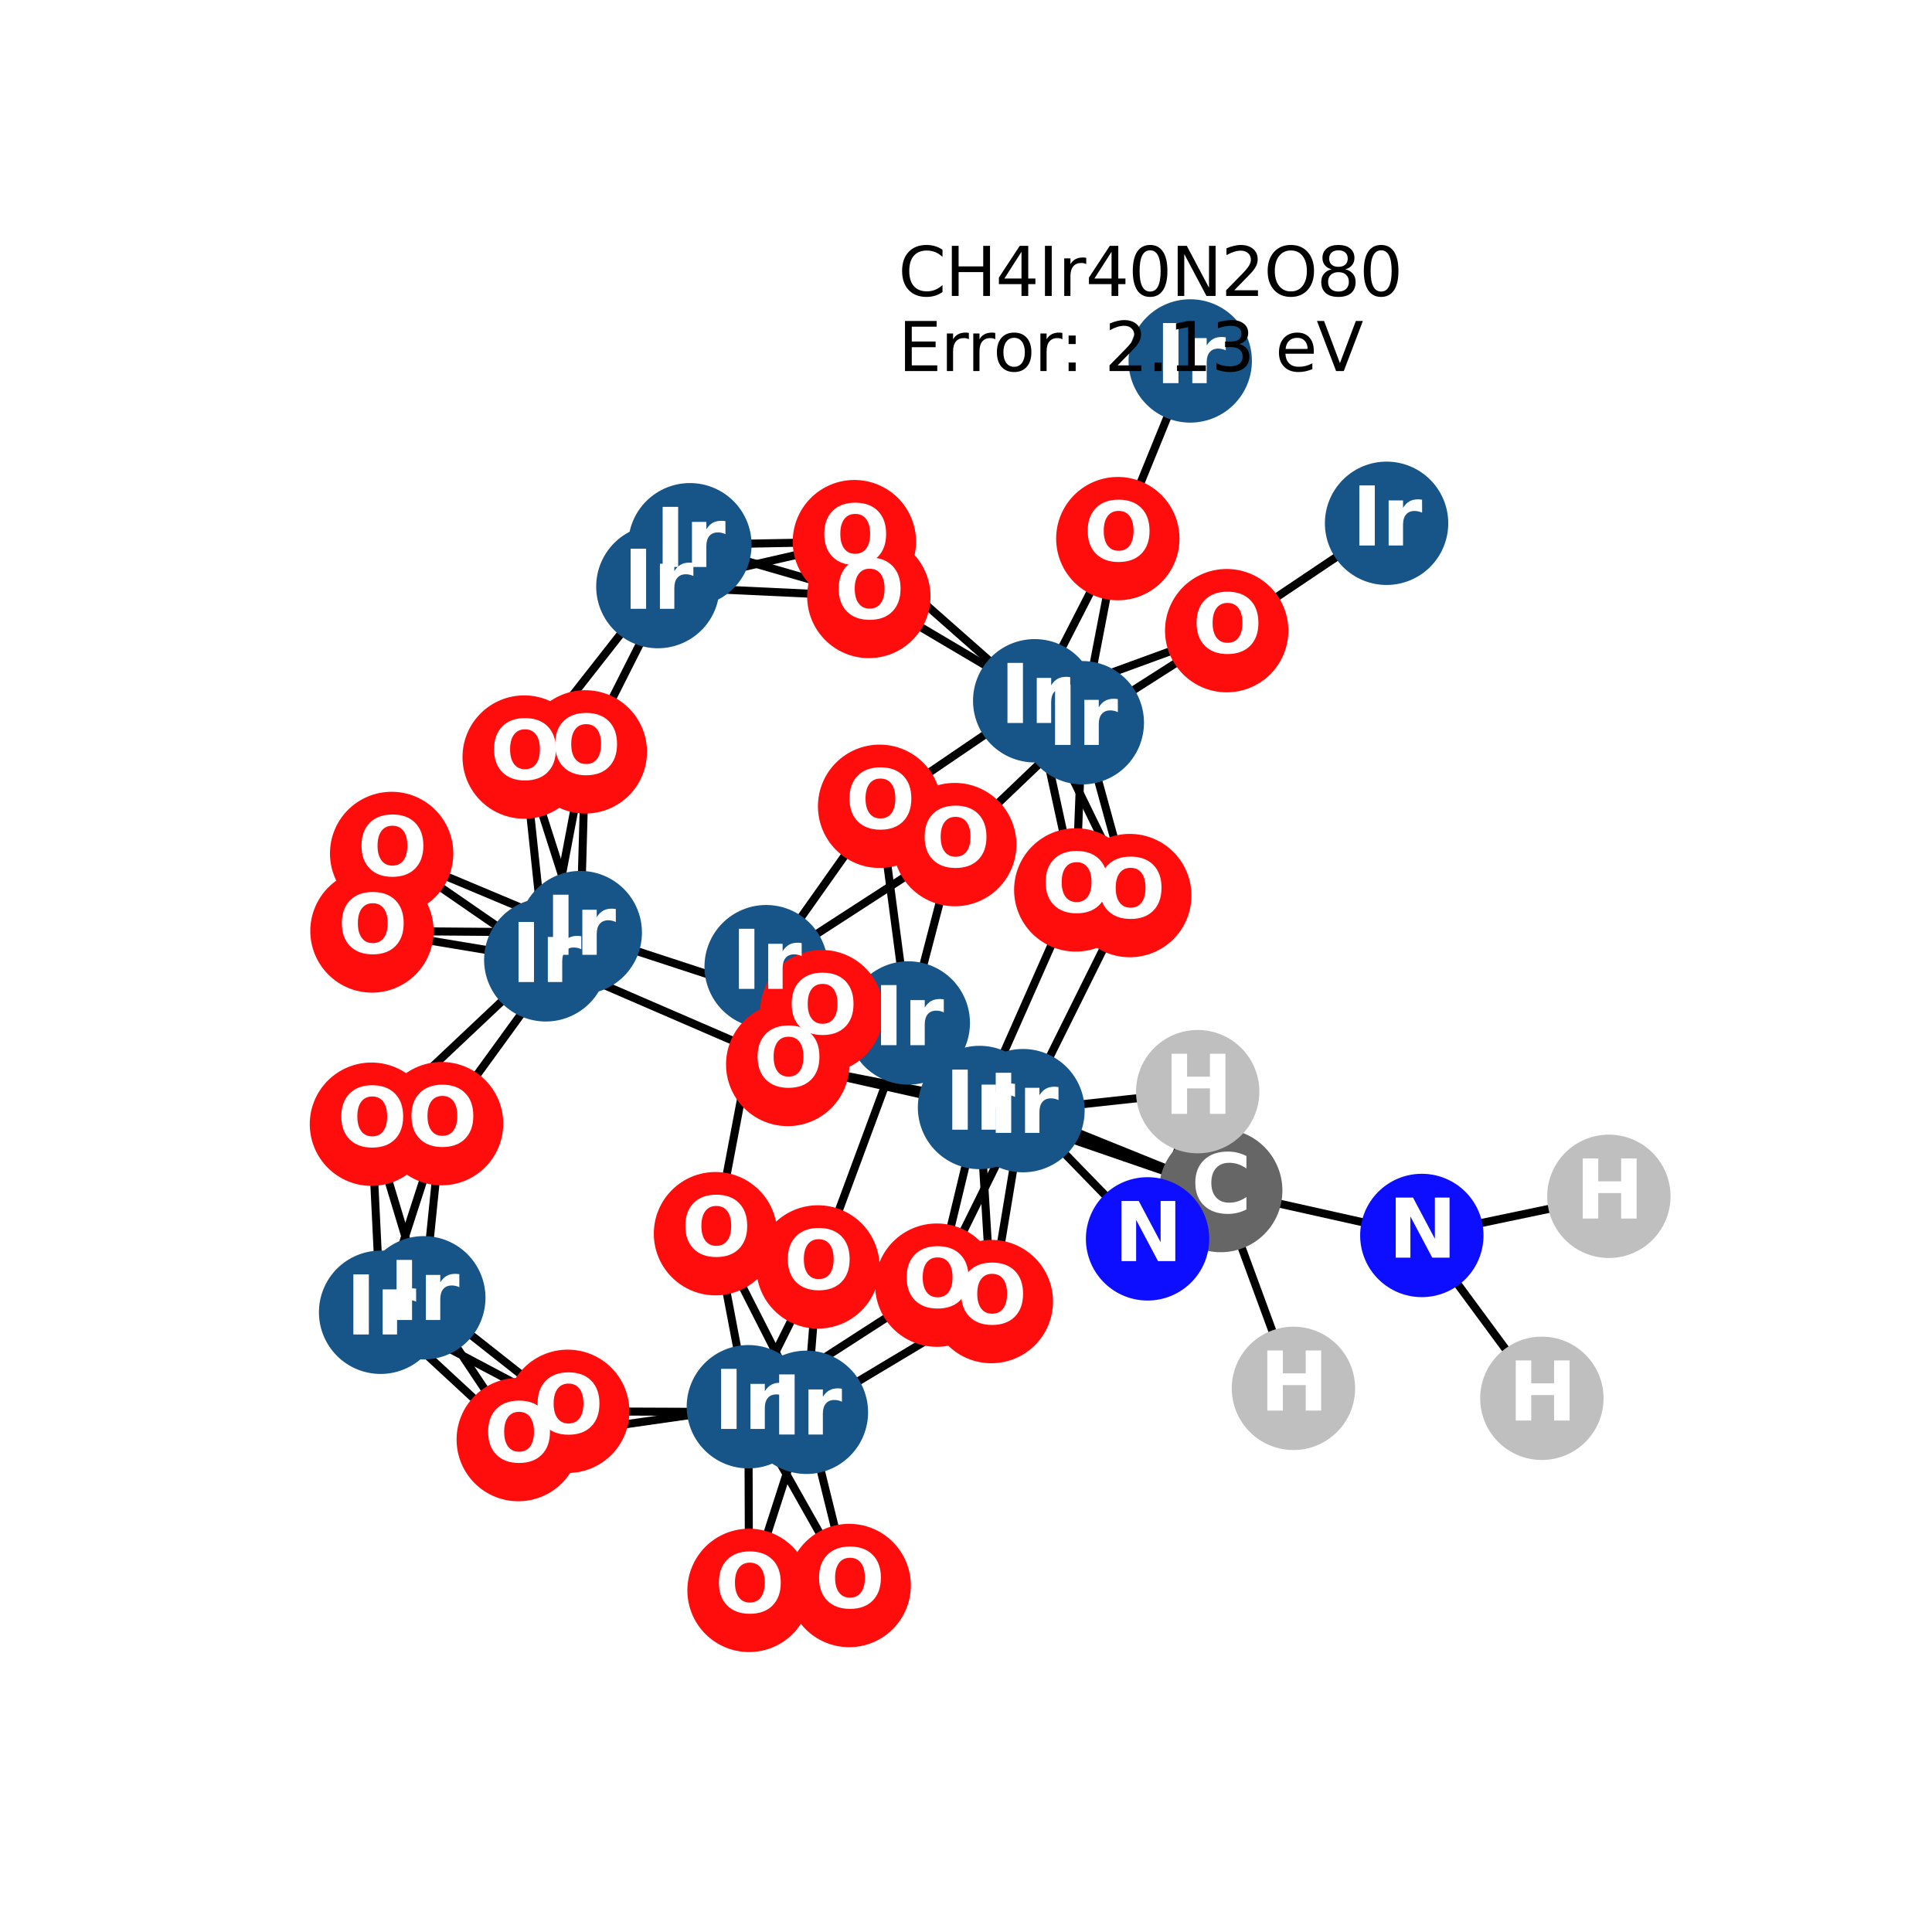 <?xml version="1.0" encoding="utf-8" standalone="no"?>
<!DOCTYPE svg PUBLIC "-//W3C//DTD SVG 1.1//EN"
  "http://www.w3.org/Graphics/SVG/1.1/DTD/svg11.dtd">
<svg xmlns:xlink="http://www.w3.org/1999/xlink" width="288pt" height="288pt" viewBox="0 0 288 288" xmlns="http://www.w3.org/2000/svg" version="1.1">
 <defs>
  <style type="text/css">*{stroke-linejoin: round; stroke-linecap: butt}</style>
 </defs>
 <g id="figure_1">
  <g id="patch_1">
   <path d="M 0 288 
L 288 288 
L 288 0 
L 0 0 
z
" style="fill: #ffffff"/>
  </g>
  <g id="axes_1">
   <g id="LineCollection_1">
    <path d="M 206.694 78.007 
L 182.861 94.01 
" clip-path="url(#p146ccaefbc)" style="fill: none; stroke: #000000; stroke-width: 1.2"/>
    <path d="M 102.843 81.203 
L 87.253 112.081 
" clip-path="url(#p146ccaefbc)" style="fill: none; stroke: #000000; stroke-width: 1.2"/>
    <path d="M 102.843 81.203 
L 127.363 80.742 
" clip-path="url(#p146ccaefbc)" style="fill: none; stroke: #000000; stroke-width: 1.2"/>
    <path d="M 102.843 81.203 
L 129.515 88.914 
" clip-path="url(#p146ccaefbc)" style="fill: none; stroke: #000000; stroke-width: 1.2"/>
    <path d="M 146.016 165.091 
L 160.363 132.66 
" clip-path="url(#p146ccaefbc)" style="fill: none; stroke: #000000; stroke-width: 1.2"/>
    <path d="M 146.016 165.091 
L 139.647 191.575 
" clip-path="url(#p146ccaefbc)" style="fill: none; stroke: #000000; stroke-width: 1.2"/>
    <path d="M 146.016 165.091 
L 117.423 158.677 
" clip-path="url(#p146ccaefbc)" style="fill: none; stroke: #000000; stroke-width: 1.2"/>
    <path d="M 146.016 165.091 
L 147.778 194.022 
" clip-path="url(#p146ccaefbc)" style="fill: none; stroke: #000000; stroke-width: 1.2"/>
    <path d="M 146.016 165.091 
L 122.504 150.803 
" clip-path="url(#p146ccaefbc)" style="fill: none; stroke: #000000; stroke-width: 1.2"/>
    <path d="M 146.016 165.091 
L 181.972 177.471 
" clip-path="url(#p146ccaefbc)" style="fill: none; stroke: #000000; stroke-width: 1.2"/>
    <path d="M 154.242 104.463 
L 182.861 94.01 
" clip-path="url(#p146ccaefbc)" style="fill: none; stroke: #000000; stroke-width: 1.2"/>
    <path d="M 154.242 104.463 
L 160.363 132.66 
" clip-path="url(#p146ccaefbc)" style="fill: none; stroke: #000000; stroke-width: 1.2"/>
    <path d="M 154.242 104.463 
L 127.363 80.742 
" clip-path="url(#p146ccaefbc)" style="fill: none; stroke: #000000; stroke-width: 1.2"/>
    <path d="M 154.242 104.463 
L 131.123 120.194 
" clip-path="url(#p146ccaefbc)" style="fill: none; stroke: #000000; stroke-width: 1.2"/>
    <path d="M 154.242 104.463 
L 166.632 80.292 
" clip-path="url(#p146ccaefbc)" style="fill: none; stroke: #000000; stroke-width: 1.2"/>
    <path d="M 154.242 104.463 
L 168.416 133.501 
" clip-path="url(#p146ccaefbc)" style="fill: none; stroke: #000000; stroke-width: 1.2"/>
    <path d="M 81.357 143.081 
L 87.253 112.081 
" clip-path="url(#p146ccaefbc)" style="fill: none; stroke: #000000; stroke-width: 1.2"/>
    <path d="M 81.357 143.081 
L 58.381 127.224 
" clip-path="url(#p146ccaefbc)" style="fill: none; stroke: #000000; stroke-width: 1.2"/>
    <path d="M 81.357 143.081 
L 117.423 158.677 
" clip-path="url(#p146ccaefbc)" style="fill: none; stroke: #000000; stroke-width: 1.2"/>
    <path d="M 81.357 143.081 
L 55.369 167.584 
" clip-path="url(#p146ccaefbc)" style="fill: none; stroke: #000000; stroke-width: 1.2"/>
    <path d="M 81.357 143.081 
L 78.139 112.854 
" clip-path="url(#p146ccaefbc)" style="fill: none; stroke: #000000; stroke-width: 1.2"/>
    <path d="M 81.357 143.081 
L 55.448 138.778 
" clip-path="url(#p146ccaefbc)" style="fill: none; stroke: #000000; stroke-width: 1.2"/>
    <path d="M 114.21 144.1 
L 131.123 120.194 
" clip-path="url(#p146ccaefbc)" style="fill: none; stroke: #000000; stroke-width: 1.2"/>
    <path d="M 114.21 144.1 
L 106.656 183.902 
" clip-path="url(#p146ccaefbc)" style="fill: none; stroke: #000000; stroke-width: 1.2"/>
    <path d="M 114.21 144.1 
L 142.323 125.902 
" clip-path="url(#p146ccaefbc)" style="fill: none; stroke: #000000; stroke-width: 1.2"/>
    <path d="M 63.176 193.459 
L 55.369 167.584 
" clip-path="url(#p146ccaefbc)" style="fill: none; stroke: #000000; stroke-width: 1.2"/>
    <path d="M 63.176 193.459 
L 77.256 214.596 
" clip-path="url(#p146ccaefbc)" style="fill: none; stroke: #000000; stroke-width: 1.2"/>
    <path d="M 63.176 193.459 
L 65.826 167.501 
" clip-path="url(#p146ccaefbc)" style="fill: none; stroke: #000000; stroke-width: 1.2"/>
    <path d="M 63.176 193.459 
L 84.63 210.383 
" clip-path="url(#p146ccaefbc)" style="fill: none; stroke: #000000; stroke-width: 1.2"/>
    <path d="M 111.557 209.698 
L 139.647 191.575 
" clip-path="url(#p146ccaefbc)" style="fill: none; stroke: #000000; stroke-width: 1.2"/>
    <path d="M 111.557 209.698 
L 106.656 183.902 
" clip-path="url(#p146ccaefbc)" style="fill: none; stroke: #000000; stroke-width: 1.2"/>
    <path d="M 111.557 209.698 
L 111.658 237.076 
" clip-path="url(#p146ccaefbc)" style="fill: none; stroke: #000000; stroke-width: 1.2"/>
    <path d="M 111.557 209.698 
L 77.256 214.596 
" clip-path="url(#p146ccaefbc)" style="fill: none; stroke: #000000; stroke-width: 1.2"/>
    <path d="M 111.557 209.698 
L 121.927 188.861 
" clip-path="url(#p146ccaefbc)" style="fill: none; stroke: #000000; stroke-width: 1.2"/>
    <path d="M 111.557 209.698 
L 126.585 236.349 
" clip-path="url(#p146ccaefbc)" style="fill: none; stroke: #000000; stroke-width: 1.2"/>
    <path d="M 177.425 53.804 
L 166.632 80.292 
" clip-path="url(#p146ccaefbc)" style="fill: none; stroke: #000000; stroke-width: 1.2"/>
    <path d="M 98.067 87.442 
L 127.363 80.742 
" clip-path="url(#p146ccaefbc)" style="fill: none; stroke: #000000; stroke-width: 1.2"/>
    <path d="M 98.067 87.442 
L 78.139 112.854 
" clip-path="url(#p146ccaefbc)" style="fill: none; stroke: #000000; stroke-width: 1.2"/>
    <path d="M 98.067 87.442 
L 129.515 88.914 
" clip-path="url(#p146ccaefbc)" style="fill: none; stroke: #000000; stroke-width: 1.2"/>
    <path d="M 152.493 165.563 
L 139.647 191.575 
" clip-path="url(#p146ccaefbc)" style="fill: none; stroke: #000000; stroke-width: 1.2"/>
    <path d="M 152.493 165.563 
L 117.423 158.677 
" clip-path="url(#p146ccaefbc)" style="fill: none; stroke: #000000; stroke-width: 1.2"/>
    <path d="M 152.493 165.563 
L 168.416 133.501 
" clip-path="url(#p146ccaefbc)" style="fill: none; stroke: #000000; stroke-width: 1.2"/>
    <path d="M 152.493 165.563 
L 147.778 194.022 
" clip-path="url(#p146ccaefbc)" style="fill: none; stroke: #000000; stroke-width: 1.2"/>
    <path d="M 152.493 165.563 
L 122.504 150.803 
" clip-path="url(#p146ccaefbc)" style="fill: none; stroke: #000000; stroke-width: 1.2"/>
    <path d="M 152.493 165.563 
L 181.972 177.471 
" clip-path="url(#p146ccaefbc)" style="fill: none; stroke: #000000; stroke-width: 1.2"/>
    <path d="M 152.493 165.563 
L 171.065 184.676 
" clip-path="url(#p146ccaefbc)" style="fill: none; stroke: #000000; stroke-width: 1.2"/>
    <path d="M 152.493 165.563 
L 178.538 162.73 
" clip-path="url(#p146ccaefbc)" style="fill: none; stroke: #000000; stroke-width: 1.2"/>
    <path d="M 161.338 107.733 
L 182.861 94.01 
" clip-path="url(#p146ccaefbc)" style="fill: none; stroke: #000000; stroke-width: 1.2"/>
    <path d="M 161.338 107.733 
L 160.363 132.66 
" clip-path="url(#p146ccaefbc)" style="fill: none; stroke: #000000; stroke-width: 1.2"/>
    <path d="M 161.338 107.733 
L 166.632 80.292 
" clip-path="url(#p146ccaefbc)" style="fill: none; stroke: #000000; stroke-width: 1.2"/>
    <path d="M 161.338 107.733 
L 168.416 133.501 
" clip-path="url(#p146ccaefbc)" style="fill: none; stroke: #000000; stroke-width: 1.2"/>
    <path d="M 161.338 107.733 
L 129.515 88.914 
" clip-path="url(#p146ccaefbc)" style="fill: none; stroke: #000000; stroke-width: 1.2"/>
    <path d="M 161.338 107.733 
L 142.323 125.902 
" clip-path="url(#p146ccaefbc)" style="fill: none; stroke: #000000; stroke-width: 1.2"/>
    <path d="M 86.501 139.021 
L 87.253 112.081 
" clip-path="url(#p146ccaefbc)" style="fill: none; stroke: #000000; stroke-width: 1.2"/>
    <path d="M 86.501 139.021 
L 58.381 127.224 
" clip-path="url(#p146ccaefbc)" style="fill: none; stroke: #000000; stroke-width: 1.2"/>
    <path d="M 86.501 139.021 
L 78.139 112.854 
" clip-path="url(#p146ccaefbc)" style="fill: none; stroke: #000000; stroke-width: 1.2"/>
    <path d="M 86.501 139.021 
L 55.448 138.778 
" clip-path="url(#p146ccaefbc)" style="fill: none; stroke: #000000; stroke-width: 1.2"/>
    <path d="M 86.501 139.021 
L 122.504 150.803 
" clip-path="url(#p146ccaefbc)" style="fill: none; stroke: #000000; stroke-width: 1.2"/>
    <path d="M 86.501 139.021 
L 65.826 167.501 
" clip-path="url(#p146ccaefbc)" style="fill: none; stroke: #000000; stroke-width: 1.2"/>
    <path d="M 135.397 152.491 
L 131.123 120.194 
" clip-path="url(#p146ccaefbc)" style="fill: none; stroke: #000000; stroke-width: 1.2"/>
    <path d="M 135.397 152.491 
L 142.323 125.902 
" clip-path="url(#p146ccaefbc)" style="fill: none; stroke: #000000; stroke-width: 1.2"/>
    <path d="M 135.397 152.491 
L 121.927 188.861 
" clip-path="url(#p146ccaefbc)" style="fill: none; stroke: #000000; stroke-width: 1.2"/>
    <path d="M 56.737 195.618 
L 55.369 167.584 
" clip-path="url(#p146ccaefbc)" style="fill: none; stroke: #000000; stroke-width: 1.2"/>
    <path d="M 56.737 195.618 
L 77.256 214.596 
" clip-path="url(#p146ccaefbc)" style="fill: none; stroke: #000000; stroke-width: 1.2"/>
    <path d="M 56.737 195.618 
L 65.826 167.501 
" clip-path="url(#p146ccaefbc)" style="fill: none; stroke: #000000; stroke-width: 1.2"/>
    <path d="M 56.737 195.618 
L 84.63 210.383 
" clip-path="url(#p146ccaefbc)" style="fill: none; stroke: #000000; stroke-width: 1.2"/>
    <path d="M 120.209 210.529 
L 106.656 183.902 
" clip-path="url(#p146ccaefbc)" style="fill: none; stroke: #000000; stroke-width: 1.2"/>
    <path d="M 120.209 210.529 
L 111.658 237.076 
" clip-path="url(#p146ccaefbc)" style="fill: none; stroke: #000000; stroke-width: 1.2"/>
    <path d="M 120.209 210.529 
L 147.778 194.022 
" clip-path="url(#p146ccaefbc)" style="fill: none; stroke: #000000; stroke-width: 1.2"/>
    <path d="M 120.209 210.529 
L 121.927 188.861 
" clip-path="url(#p146ccaefbc)" style="fill: none; stroke: #000000; stroke-width: 1.2"/>
    <path d="M 120.209 210.529 
L 126.585 236.349 
" clip-path="url(#p146ccaefbc)" style="fill: none; stroke: #000000; stroke-width: 1.2"/>
    <path d="M 120.209 210.529 
L 84.63 210.383 
" clip-path="url(#p146ccaefbc)" style="fill: none; stroke: #000000; stroke-width: 1.2"/>
    <path d="M 181.972 177.471 
L 192.811 206.96 
" clip-path="url(#p146ccaefbc)" style="fill: none; stroke: #000000; stroke-width: 1.2"/>
    <path d="M 181.972 177.471 
L 171.065 184.676 
" clip-path="url(#p146ccaefbc)" style="fill: none; stroke: #000000; stroke-width: 1.2"/>
    <path d="M 181.972 177.471 
L 211.95 184.168 
" clip-path="url(#p146ccaefbc)" style="fill: none; stroke: #000000; stroke-width: 1.2"/>
    <path d="M 171.065 184.676 
L 178.538 162.73 
" clip-path="url(#p146ccaefbc)" style="fill: none; stroke: #000000; stroke-width: 1.2"/>
    <path d="M 211.95 184.168 
L 229.842 208.445 
" clip-path="url(#p146ccaefbc)" style="fill: none; stroke: #000000; stroke-width: 1.2"/>
    <path d="M 211.95 184.168 
L 239.831 178.334 
" clip-path="url(#p146ccaefbc)" style="fill: none; stroke: #000000; stroke-width: 1.2"/>
   </g>
   <g id="PathCollection_1">
    <defs>
     <path id="C0_0_5061823e5f" d="M 0 8.944 
C 2.372 8.944 4.647 8.002 6.325 6.325 
C 8.002 4.647 8.944 2.372 8.944 -0 
C 8.944 -2.372 8.002 -4.647 6.325 -6.325 
C 4.647 -8.002 2.372 -8.944 0 -8.944 
C -2.372 -8.944 -4.647 -8.002 -6.325 -6.325 
C -8.002 -4.647 -8.944 -2.372 -8.944 0 
C -8.944 2.372 -8.002 4.647 -6.325 6.325 
C -4.647 8.002 -2.372 8.944 0 8.944 
z
"/>
    </defs>
    <g clip-path="url(#p146ccaefbc)">
     <use xlink:href="#C0_0_5061823e5f" x="206.694" y="78.007" style="fill: #175487; stroke: #175487; stroke-width: 0.5"/>
    </g>
    <g clip-path="url(#p146ccaefbc)">
     <use xlink:href="#C0_0_5061823e5f" x="102.843" y="81.203" style="fill: #175487; stroke: #175487; stroke-width: 0.5"/>
    </g>
    <g clip-path="url(#p146ccaefbc)">
     <use xlink:href="#C0_0_5061823e5f" x="146.016" y="165.091" style="fill: #175487; stroke: #175487; stroke-width: 0.5"/>
    </g>
    <g clip-path="url(#p146ccaefbc)">
     <use xlink:href="#C0_0_5061823e5f" x="154.242" y="104.463" style="fill: #175487; stroke: #175487; stroke-width: 0.5"/>
    </g>
    <g clip-path="url(#p146ccaefbc)">
     <use xlink:href="#C0_0_5061823e5f" x="81.357" y="143.081" style="fill: #175487; stroke: #175487; stroke-width: 0.5"/>
    </g>
    <g clip-path="url(#p146ccaefbc)">
     <use xlink:href="#C0_0_5061823e5f" x="114.21" y="144.1" style="fill: #175487; stroke: #175487; stroke-width: 0.5"/>
    </g>
    <g clip-path="url(#p146ccaefbc)">
     <use xlink:href="#C0_0_5061823e5f" x="63.176" y="193.459" style="fill: #175487; stroke: #175487; stroke-width: 0.5"/>
    </g>
    <g clip-path="url(#p146ccaefbc)">
     <use xlink:href="#C0_0_5061823e5f" x="111.557" y="209.698" style="fill: #175487; stroke: #175487; stroke-width: 0.5"/>
    </g>
    <g clip-path="url(#p146ccaefbc)">
     <use xlink:href="#C0_0_5061823e5f" x="177.425" y="53.804" style="fill: #175487; stroke: #175487; stroke-width: 0.5"/>
    </g>
    <g clip-path="url(#p146ccaefbc)">
     <use xlink:href="#C0_0_5061823e5f" x="98.067" y="87.442" style="fill: #175487; stroke: #175487; stroke-width: 0.5"/>
    </g>
    <g clip-path="url(#p146ccaefbc)">
     <use xlink:href="#C0_0_5061823e5f" x="152.493" y="165.563" style="fill: #175487; stroke: #175487; stroke-width: 0.5"/>
    </g>
    <g clip-path="url(#p146ccaefbc)">
     <use xlink:href="#C0_0_5061823e5f" x="161.338" y="107.733" style="fill: #175487; stroke: #175487; stroke-width: 0.5"/>
    </g>
    <g clip-path="url(#p146ccaefbc)">
     <use xlink:href="#C0_0_5061823e5f" x="86.501" y="139.021" style="fill: #175487; stroke: #175487; stroke-width: 0.5"/>
    </g>
    <g clip-path="url(#p146ccaefbc)">
     <use xlink:href="#C0_0_5061823e5f" x="135.397" y="152.491" style="fill: #175487; stroke: #175487; stroke-width: 0.5"/>
    </g>
    <g clip-path="url(#p146ccaefbc)">
     <use xlink:href="#C0_0_5061823e5f" x="56.737" y="195.618" style="fill: #175487; stroke: #175487; stroke-width: 0.5"/>
    </g>
    <g clip-path="url(#p146ccaefbc)">
     <use xlink:href="#C0_0_5061823e5f" x="120.209" y="210.529" style="fill: #175487; stroke: #175487; stroke-width: 0.5"/>
    </g>
    <g clip-path="url(#p146ccaefbc)">
     <use xlink:href="#C0_0_5061823e5f" x="182.861" y="94.01" style="fill: #ff0d0d; stroke: #ff0d0d; stroke-width: 0.5"/>
    </g>
    <g clip-path="url(#p146ccaefbc)">
     <use xlink:href="#C0_0_5061823e5f" x="87.253" y="112.081" style="fill: #ff0d0d; stroke: #ff0d0d; stroke-width: 0.5"/>
    </g>
    <g clip-path="url(#p146ccaefbc)">
     <use xlink:href="#C0_0_5061823e5f" x="160.363" y="132.66" style="fill: #ff0d0d; stroke: #ff0d0d; stroke-width: 0.5"/>
    </g>
    <g clip-path="url(#p146ccaefbc)">
     <use xlink:href="#C0_0_5061823e5f" x="58.381" y="127.224" style="fill: #ff0d0d; stroke: #ff0d0d; stroke-width: 0.5"/>
    </g>
    <g clip-path="url(#p146ccaefbc)">
     <use xlink:href="#C0_0_5061823e5f" x="127.363" y="80.742" style="fill: #ff0d0d; stroke: #ff0d0d; stroke-width: 0.5"/>
    </g>
    <g clip-path="url(#p146ccaefbc)">
     <use xlink:href="#C0_0_5061823e5f" x="139.647" y="191.575" style="fill: #ff0d0d; stroke: #ff0d0d; stroke-width: 0.5"/>
    </g>
    <g clip-path="url(#p146ccaefbc)">
     <use xlink:href="#C0_0_5061823e5f" x="131.123" y="120.194" style="fill: #ff0d0d; stroke: #ff0d0d; stroke-width: 0.5"/>
    </g>
    <g clip-path="url(#p146ccaefbc)">
     <use xlink:href="#C0_0_5061823e5f" x="117.423" y="158.677" style="fill: #ff0d0d; stroke: #ff0d0d; stroke-width: 0.5"/>
    </g>
    <g clip-path="url(#p146ccaefbc)">
     <use xlink:href="#C0_0_5061823e5f" x="106.656" y="183.902" style="fill: #ff0d0d; stroke: #ff0d0d; stroke-width: 0.5"/>
    </g>
    <g clip-path="url(#p146ccaefbc)">
     <use xlink:href="#C0_0_5061823e5f" x="111.658" y="237.076" style="fill: #ff0d0d; stroke: #ff0d0d; stroke-width: 0.5"/>
    </g>
    <g clip-path="url(#p146ccaefbc)">
     <use xlink:href="#C0_0_5061823e5f" x="55.369" y="167.584" style="fill: #ff0d0d; stroke: #ff0d0d; stroke-width: 0.5"/>
    </g>
    <g clip-path="url(#p146ccaefbc)">
     <use xlink:href="#C0_0_5061823e5f" x="77.256" y="214.596" style="fill: #ff0d0d; stroke: #ff0d0d; stroke-width: 0.5"/>
    </g>
    <g clip-path="url(#p146ccaefbc)">
     <use xlink:href="#C0_0_5061823e5f" x="166.632" y="80.292" style="fill: #ff0d0d; stroke: #ff0d0d; stroke-width: 0.5"/>
    </g>
    <g clip-path="url(#p146ccaefbc)">
     <use xlink:href="#C0_0_5061823e5f" x="78.139" y="112.854" style="fill: #ff0d0d; stroke: #ff0d0d; stroke-width: 0.5"/>
    </g>
    <g clip-path="url(#p146ccaefbc)">
     <use xlink:href="#C0_0_5061823e5f" x="168.416" y="133.501" style="fill: #ff0d0d; stroke: #ff0d0d; stroke-width: 0.5"/>
    </g>
    <g clip-path="url(#p146ccaefbc)">
     <use xlink:href="#C0_0_5061823e5f" x="55.448" y="138.778" style="fill: #ff0d0d; stroke: #ff0d0d; stroke-width: 0.5"/>
    </g>
    <g clip-path="url(#p146ccaefbc)">
     <use xlink:href="#C0_0_5061823e5f" x="129.515" y="88.914" style="fill: #ff0d0d; stroke: #ff0d0d; stroke-width: 0.5"/>
    </g>
    <g clip-path="url(#p146ccaefbc)">
     <use xlink:href="#C0_0_5061823e5f" x="147.778" y="194.022" style="fill: #ff0d0d; stroke: #ff0d0d; stroke-width: 0.5"/>
    </g>
    <g clip-path="url(#p146ccaefbc)">
     <use xlink:href="#C0_0_5061823e5f" x="142.323" y="125.902" style="fill: #ff0d0d; stroke: #ff0d0d; stroke-width: 0.5"/>
    </g>
    <g clip-path="url(#p146ccaefbc)">
     <use xlink:href="#C0_0_5061823e5f" x="122.504" y="150.803" style="fill: #ff0d0d; stroke: #ff0d0d; stroke-width: 0.5"/>
    </g>
    <g clip-path="url(#p146ccaefbc)">
     <use xlink:href="#C0_0_5061823e5f" x="121.927" y="188.861" style="fill: #ff0d0d; stroke: #ff0d0d; stroke-width: 0.5"/>
    </g>
    <g clip-path="url(#p146ccaefbc)">
     <use xlink:href="#C0_0_5061823e5f" x="126.585" y="236.349" style="fill: #ff0d0d; stroke: #ff0d0d; stroke-width: 0.5"/>
    </g>
    <g clip-path="url(#p146ccaefbc)">
     <use xlink:href="#C0_0_5061823e5f" x="65.826" y="167.501" style="fill: #ff0d0d; stroke: #ff0d0d; stroke-width: 0.5"/>
    </g>
    <g clip-path="url(#p146ccaefbc)">
     <use xlink:href="#C0_0_5061823e5f" x="84.63" y="210.383" style="fill: #ff0d0d; stroke: #ff0d0d; stroke-width: 0.5"/>
    </g>
    <g clip-path="url(#p146ccaefbc)">
     <use xlink:href="#C0_0_5061823e5f" x="181.972" y="177.471" style="fill: #666666; stroke: #666666; stroke-width: 0.5"/>
    </g>
    <g clip-path="url(#p146ccaefbc)">
     <use xlink:href="#C0_0_5061823e5f" x="192.811" y="206.96" style="fill: #bfbfbf; stroke: #bfbfbf; stroke-width: 0.5"/>
    </g>
    <g clip-path="url(#p146ccaefbc)">
     <use xlink:href="#C0_0_5061823e5f" x="171.065" y="184.676" style="fill: #0d0dff; stroke: #0d0dff; stroke-width: 0.5"/>
    </g>
    <g clip-path="url(#p146ccaefbc)">
     <use xlink:href="#C0_0_5061823e5f" x="178.538" y="162.73" style="fill: #bfbfbf; stroke: #bfbfbf; stroke-width: 0.5"/>
    </g>
    <g clip-path="url(#p146ccaefbc)">
     <use xlink:href="#C0_0_5061823e5f" x="211.95" y="184.168" style="fill: #0d0dff; stroke: #0d0dff; stroke-width: 0.5"/>
    </g>
    <g clip-path="url(#p146ccaefbc)">
     <use xlink:href="#C0_0_5061823e5f" x="229.842" y="208.445" style="fill: #bfbfbf; stroke: #bfbfbf; stroke-width: 0.5"/>
    </g>
    <g clip-path="url(#p146ccaefbc)">
     <use xlink:href="#C0_0_5061823e5f" x="239.831" y="178.334" style="fill: #bfbfbf; stroke: #bfbfbf; stroke-width: 0.5"/>
    </g>
   </g>
   <g id="text_1">
    <g clip-path="url(#p146ccaefbc)">
     <!-- Ir -->
     <g style="fill: #ffffff" transform="translate(201.503 81.318) scale(0.12 -0.12)">
      <defs>
       <path id="DejaVuSans-Bold-49" d="M 588 4666 
L 1791 4666 
L 1791 0 
L 588 0 
L 588 4666 
z
" transform="scale(0.016)"/>
       <path id="DejaVuSans-Bold-72" d="M 3138 2547 
Q 2991 2616 2845 2648 
Q 2700 2681 2553 2681 
Q 2122 2681 1889 2404 
Q 1656 2128 1656 1613 
L 1656 0 
L 538 0 
L 538 3500 
L 1656 3500 
L 1656 2925 
Q 1872 3269 2151 3426 
Q 2431 3584 2822 3584 
Q 2878 3584 2943 3579 
Q 3009 3575 3134 3559 
L 3138 2547 
z
" transform="scale(0.016)"/>
      </defs>
      <use xlink:href="#DejaVuSans-Bold-49"/>
      <use xlink:href="#DejaVuSans-Bold-72" transform="translate(37.207 0)"/>
     </g>
    </g>
   </g>
   <g id="text_2">
    <g clip-path="url(#p146ccaefbc)">
     <!-- Ir -->
     <g style="fill: #ffffff" transform="translate(97.652 84.515) scale(0.12 -0.12)">
      <use xlink:href="#DejaVuSans-Bold-49"/>
      <use xlink:href="#DejaVuSans-Bold-72" transform="translate(37.207 0)"/>
     </g>
    </g>
   </g>
   <g id="text_3">
    <g clip-path="url(#p146ccaefbc)">
     <!-- Ir -->
     <g style="fill: #ffffff" transform="translate(140.825 168.402) scale(0.12 -0.12)">
      <use xlink:href="#DejaVuSans-Bold-49"/>
      <use xlink:href="#DejaVuSans-Bold-72" transform="translate(37.207 0)"/>
     </g>
    </g>
   </g>
   <g id="text_4">
    <g clip-path="url(#p146ccaefbc)">
     <!-- Ir -->
     <g style="fill: #ffffff" transform="translate(149.051 107.774) scale(0.12 -0.12)">
      <use xlink:href="#DejaVuSans-Bold-49"/>
      <use xlink:href="#DejaVuSans-Bold-72" transform="translate(37.207 0)"/>
     </g>
    </g>
   </g>
   <g id="text_5">
    <g clip-path="url(#p146ccaefbc)">
     <!-- Ir -->
     <g style="fill: #ffffff" transform="translate(76.166 146.392) scale(0.12 -0.12)">
      <use xlink:href="#DejaVuSans-Bold-49"/>
      <use xlink:href="#DejaVuSans-Bold-72" transform="translate(37.207 0)"/>
     </g>
    </g>
   </g>
   <g id="text_6">
    <g clip-path="url(#p146ccaefbc)">
     <!-- Ir -->
     <g style="fill: #ffffff" transform="translate(109.019 147.411) scale(0.12 -0.12)">
      <use xlink:href="#DejaVuSans-Bold-49"/>
      <use xlink:href="#DejaVuSans-Bold-72" transform="translate(37.207 0)"/>
     </g>
    </g>
   </g>
   <g id="text_7">
    <g clip-path="url(#p146ccaefbc)">
     <!-- Ir -->
     <g style="fill: #ffffff" transform="translate(57.986 196.77) scale(0.12 -0.12)">
      <use xlink:href="#DejaVuSans-Bold-49"/>
      <use xlink:href="#DejaVuSans-Bold-72" transform="translate(37.207 0)"/>
     </g>
    </g>
   </g>
   <g id="text_8">
    <g clip-path="url(#p146ccaefbc)">
     <!-- Ir -->
     <g style="fill: #ffffff" transform="translate(106.366 213.009) scale(0.12 -0.12)">
      <use xlink:href="#DejaVuSans-Bold-49"/>
      <use xlink:href="#DejaVuSans-Bold-72" transform="translate(37.207 0)"/>
     </g>
    </g>
   </g>
   <g id="text_9">
    <g clip-path="url(#p146ccaefbc)">
     <!-- Ir -->
     <g style="fill: #ffffff" transform="translate(172.234 57.115) scale(0.12 -0.12)">
      <use xlink:href="#DejaVuSans-Bold-49"/>
      <use xlink:href="#DejaVuSans-Bold-72" transform="translate(37.207 0)"/>
     </g>
    </g>
   </g>
   <g id="text_10">
    <g clip-path="url(#p146ccaefbc)">
     <!-- Ir -->
     <g style="fill: #ffffff" transform="translate(92.876 90.753) scale(0.12 -0.12)">
      <use xlink:href="#DejaVuSans-Bold-49"/>
      <use xlink:href="#DejaVuSans-Bold-72" transform="translate(37.207 0)"/>
     </g>
    </g>
   </g>
   <g id="text_11">
    <g clip-path="url(#p146ccaefbc)">
     <!-- Ir -->
     <g style="fill: #ffffff" transform="translate(147.302 168.875) scale(0.12 -0.12)">
      <use xlink:href="#DejaVuSans-Bold-49"/>
      <use xlink:href="#DejaVuSans-Bold-72" transform="translate(37.207 0)"/>
     </g>
    </g>
   </g>
   <g id="text_12">
    <g clip-path="url(#p146ccaefbc)">
     <!-- Ir -->
     <g style="fill: #ffffff" transform="translate(156.147 111.045) scale(0.12 -0.12)">
      <use xlink:href="#DejaVuSans-Bold-49"/>
      <use xlink:href="#DejaVuSans-Bold-72" transform="translate(37.207 0)"/>
     </g>
    </g>
   </g>
   <g id="text_13">
    <g clip-path="url(#p146ccaefbc)">
     <!-- Ir -->
     <g style="fill: #ffffff" transform="translate(81.31 142.333) scale(0.12 -0.12)">
      <use xlink:href="#DejaVuSans-Bold-49"/>
      <use xlink:href="#DejaVuSans-Bold-72" transform="translate(37.207 0)"/>
     </g>
    </g>
   </g>
   <g id="text_14">
    <g clip-path="url(#p146ccaefbc)">
     <!-- Ir -->
     <g style="fill: #ffffff" transform="translate(130.206 155.802) scale(0.12 -0.12)">
      <use xlink:href="#DejaVuSans-Bold-49"/>
      <use xlink:href="#DejaVuSans-Bold-72" transform="translate(37.207 0)"/>
     </g>
    </g>
   </g>
   <g id="text_15">
    <g clip-path="url(#p146ccaefbc)">
     <!-- Ir -->
     <g style="fill: #ffffff" transform="translate(51.546 198.929) scale(0.12 -0.12)">
      <use xlink:href="#DejaVuSans-Bold-49"/>
      <use xlink:href="#DejaVuSans-Bold-72" transform="translate(37.207 0)"/>
     </g>
    </g>
   </g>
   <g id="text_16">
    <g clip-path="url(#p146ccaefbc)">
     <!-- Ir -->
     <g style="fill: #ffffff" transform="translate(115.018 213.84) scale(0.12 -0.12)">
      <use xlink:href="#DejaVuSans-Bold-49"/>
      <use xlink:href="#DejaVuSans-Bold-72" transform="translate(37.207 0)"/>
     </g>
    </g>
   </g>
   <g id="text_17">
    <g clip-path="url(#p146ccaefbc)">
     <!-- O -->
     <g style="fill: #ffffff" transform="translate(177.76 97.322) scale(0.12 -0.12)">
      <defs>
       <path id="DejaVuSans-Bold-4f" d="M 2719 3878 
Q 2169 3878 1866 3472 
Q 1563 3066 1563 2328 
Q 1563 1594 1866 1187 
Q 2169 781 2719 781 
Q 3272 781 3575 1187 
Q 3878 1594 3878 2328 
Q 3878 3066 3575 3472 
Q 3272 3878 2719 3878 
z
M 2719 4750 
Q 3844 4750 4481 4106 
Q 5119 3463 5119 2328 
Q 5119 1197 4481 553 
Q 3844 -91 2719 -91 
Q 1597 -91 958 553 
Q 319 1197 319 2328 
Q 319 3463 958 4106 
Q 1597 4750 2719 4750 
z
" transform="scale(0.016)"/>
      </defs>
      <use xlink:href="#DejaVuSans-Bold-4f"/>
     </g>
    </g>
   </g>
   <g id="text_18">
    <g clip-path="url(#p146ccaefbc)">
     <!-- O -->
     <g style="fill: #ffffff" transform="translate(82.152 115.393) scale(0.12 -0.12)">
      <use xlink:href="#DejaVuSans-Bold-4f"/>
     </g>
    </g>
   </g>
   <g id="text_19">
    <g clip-path="url(#p146ccaefbc)">
     <!-- O -->
     <g style="fill: #ffffff" transform="translate(155.263 135.971) scale(0.12 -0.12)">
      <use xlink:href="#DejaVuSans-Bold-4f"/>
     </g>
    </g>
   </g>
   <g id="text_20">
    <g clip-path="url(#p146ccaefbc)">
     <!-- O -->
     <g style="fill: #ffffff" transform="translate(53.28 130.535) scale(0.12 -0.12)">
      <use xlink:href="#DejaVuSans-Bold-4f"/>
     </g>
    </g>
   </g>
   <g id="text_21">
    <g clip-path="url(#p146ccaefbc)">
     <!-- O -->
     <g style="fill: #ffffff" transform="translate(122.263 84.054) scale(0.12 -0.12)">
      <use xlink:href="#DejaVuSans-Bold-4f"/>
     </g>
    </g>
   </g>
   <g id="text_22">
    <g clip-path="url(#p146ccaefbc)">
     <!-- O -->
     <g style="fill: #ffffff" transform="translate(134.546 194.887) scale(0.12 -0.12)">
      <use xlink:href="#DejaVuSans-Bold-4f"/>
     </g>
    </g>
   </g>
   <g id="text_23">
    <g clip-path="url(#p146ccaefbc)">
     <!-- O -->
     <g style="fill: #ffffff" transform="translate(126.023 123.505) scale(0.12 -0.12)">
      <use xlink:href="#DejaVuSans-Bold-4f"/>
     </g>
    </g>
   </g>
   <g id="text_24">
    <g clip-path="url(#p146ccaefbc)">
     <!-- O -->
     <g style="fill: #ffffff" transform="translate(112.322 161.988) scale(0.12 -0.12)">
      <use xlink:href="#DejaVuSans-Bold-4f"/>
     </g>
    </g>
   </g>
   <g id="text_25">
    <g clip-path="url(#p146ccaefbc)">
     <!-- O -->
     <g style="fill: #ffffff" transform="translate(101.555 187.213) scale(0.12 -0.12)">
      <use xlink:href="#DejaVuSans-Bold-4f"/>
     </g>
    </g>
   </g>
   <g id="text_26">
    <g clip-path="url(#p146ccaefbc)">
     <!-- O -->
     <g style="fill: #ffffff" transform="translate(106.557 240.388) scale(0.12 -0.12)">
      <use xlink:href="#DejaVuSans-Bold-4f"/>
     </g>
    </g>
   </g>
   <g id="text_27">
    <g clip-path="url(#p146ccaefbc)">
     <!-- O -->
     <g style="fill: #ffffff" transform="translate(50.268 170.895) scale(0.12 -0.12)">
      <use xlink:href="#DejaVuSans-Bold-4f"/>
     </g>
    </g>
   </g>
   <g id="text_28">
    <g clip-path="url(#p146ccaefbc)">
     <!-- O -->
     <g style="fill: #ffffff" transform="translate(72.155 217.907) scale(0.12 -0.12)">
      <use xlink:href="#DejaVuSans-Bold-4f"/>
     </g>
    </g>
   </g>
   <g id="text_29">
    <g clip-path="url(#p146ccaefbc)">
     <!-- O -->
     <g style="fill: #ffffff" transform="translate(161.531 83.604) scale(0.12 -0.12)">
      <use xlink:href="#DejaVuSans-Bold-4f"/>
     </g>
    </g>
   </g>
   <g id="text_30">
    <g clip-path="url(#p146ccaefbc)">
     <!-- O -->
     <g style="fill: #ffffff" transform="translate(73.038 116.166) scale(0.12 -0.12)">
      <use xlink:href="#DejaVuSans-Bold-4f"/>
     </g>
    </g>
   </g>
   <g id="text_31">
    <g clip-path="url(#p146ccaefbc)">
     <!-- O -->
     <g style="fill: #ffffff" transform="translate(163.315 136.812) scale(0.12 -0.12)">
      <use xlink:href="#DejaVuSans-Bold-4f"/>
     </g>
    </g>
   </g>
   <g id="text_32">
    <g clip-path="url(#p146ccaefbc)">
     <!-- O -->
     <g style="fill: #ffffff" transform="translate(50.347 142.09) scale(0.12 -0.12)">
      <use xlink:href="#DejaVuSans-Bold-4f"/>
     </g>
    </g>
   </g>
   <g id="text_33">
    <g clip-path="url(#p146ccaefbc)">
     <!-- O -->
     <g style="fill: #ffffff" transform="translate(124.414 92.225) scale(0.12 -0.12)">
      <use xlink:href="#DejaVuSans-Bold-4f"/>
     </g>
    </g>
   </g>
   <g id="text_34">
    <g clip-path="url(#p146ccaefbc)">
     <!-- O -->
     <g style="fill: #ffffff" transform="translate(142.677 197.333) scale(0.12 -0.12)">
      <use xlink:href="#DejaVuSans-Bold-4f"/>
     </g>
    </g>
   </g>
   <g id="text_35">
    <g clip-path="url(#p146ccaefbc)">
     <!-- O -->
     <g style="fill: #ffffff" transform="translate(137.222 129.213) scale(0.12 -0.12)">
      <use xlink:href="#DejaVuSans-Bold-4f"/>
     </g>
    </g>
   </g>
   <g id="text_36">
    <g clip-path="url(#p146ccaefbc)">
     <!-- O -->
     <g style="fill: #ffffff" transform="translate(117.403 154.114) scale(0.12 -0.12)">
      <use xlink:href="#DejaVuSans-Bold-4f"/>
     </g>
    </g>
   </g>
   <g id="text_37">
    <g clip-path="url(#p146ccaefbc)">
     <!-- O -->
     <g style="fill: #ffffff" transform="translate(116.826 192.172) scale(0.12 -0.12)">
      <use xlink:href="#DejaVuSans-Bold-4f"/>
     </g>
    </g>
   </g>
   <g id="text_38">
    <g clip-path="url(#p146ccaefbc)">
     <!-- O -->
     <g style="fill: #ffffff" transform="translate(121.484 239.661) scale(0.12 -0.12)">
      <use xlink:href="#DejaVuSans-Bold-4f"/>
     </g>
    </g>
   </g>
   <g id="text_39">
    <g clip-path="url(#p146ccaefbc)">
     <!-- O -->
     <g style="fill: #ffffff" transform="translate(60.725 170.813) scale(0.12 -0.12)">
      <use xlink:href="#DejaVuSans-Bold-4f"/>
     </g>
    </g>
   </g>
   <g id="text_40">
    <g clip-path="url(#p146ccaefbc)">
     <!-- O -->
     <g style="fill: #ffffff" transform="translate(79.529 213.695) scale(0.12 -0.12)">
      <use xlink:href="#DejaVuSans-Bold-4f"/>
     </g>
    </g>
   </g>
   <g id="text_41">
    <g clip-path="url(#p146ccaefbc)">
     <!-- C -->
     <g style="fill: #ffffff" transform="translate(177.569 180.782) scale(0.12 -0.12)">
      <defs>
       <path id="DejaVuSans-Bold-43" d="M 4288 256 
Q 3956 84 3597 -3 
Q 3238 -91 2847 -91 
Q 1681 -91 1000 561 
Q 319 1213 319 2328 
Q 319 3447 1000 4098 
Q 1681 4750 2847 4750 
Q 3238 4750 3597 4662 
Q 3956 4575 4288 4403 
L 4288 3438 
Q 3953 3666 3628 3772 
Q 3303 3878 2944 3878 
Q 2300 3878 1931 3465 
Q 1563 3053 1563 2328 
Q 1563 1606 1931 1193 
Q 2300 781 2944 781 
Q 3303 781 3628 887 
Q 3953 994 4288 1222 
L 4288 256 
z
" transform="scale(0.016)"/>
      </defs>
      <use xlink:href="#DejaVuSans-Bold-43"/>
     </g>
    </g>
   </g>
   <g id="text_42">
    <g clip-path="url(#p146ccaefbc)">
     <!-- H -->
     <g style="fill: #ffffff" transform="translate(187.789 210.271) scale(0.12 -0.12)">
      <defs>
       <path id="DejaVuSans-Bold-48" d="M 588 4666 
L 1791 4666 
L 1791 2888 
L 3566 2888 
L 3566 4666 
L 4769 4666 
L 4769 0 
L 3566 0 
L 3566 1978 
L 1791 1978 
L 1791 0 
L 588 0 
L 588 4666 
z
" transform="scale(0.016)"/>
      </defs>
      <use xlink:href="#DejaVuSans-Bold-48"/>
     </g>
    </g>
   </g>
   <g id="text_43">
    <g clip-path="url(#p146ccaefbc)">
     <!-- N -->
     <g style="fill: #ffffff" transform="translate(166.044 187.988) scale(0.12 -0.12)">
      <defs>
       <path id="DejaVuSans-Bold-4e" d="M 588 4666 
L 1931 4666 
L 3628 1466 
L 3628 4666 
L 4769 4666 
L 4769 0 
L 3425 0 
L 1728 3200 
L 1728 0 
L 588 0 
L 588 4666 
z
" transform="scale(0.016)"/>
      </defs>
      <use xlink:href="#DejaVuSans-Bold-4e"/>
     </g>
    </g>
   </g>
   <g id="text_44">
    <g clip-path="url(#p146ccaefbc)">
     <!-- H -->
     <g style="fill: #ffffff" transform="translate(173.517 166.041) scale(0.12 -0.12)">
      <use xlink:href="#DejaVuSans-Bold-48"/>
     </g>
    </g>
   </g>
   <g id="text_45">
    <g clip-path="url(#p146ccaefbc)">
     <!-- N -->
     <g style="fill: #ffffff" transform="translate(206.928 187.479) scale(0.12 -0.12)">
      <use xlink:href="#DejaVuSans-Bold-4e"/>
     </g>
    </g>
   </g>
   <g id="text_46">
    <g clip-path="url(#p146ccaefbc)">
     <!-- H -->
     <g style="fill: #ffffff" transform="translate(224.821 211.757) scale(0.12 -0.12)">
      <use xlink:href="#DejaVuSans-Bold-48"/>
     </g>
    </g>
   </g>
   <g id="text_47">
    <g clip-path="url(#p146ccaefbc)">
     <!-- H -->
     <g style="fill: #ffffff" transform="translate(234.81 181.645) scale(0.12 -0.12)">
      <use xlink:href="#DejaVuSans-Bold-48"/>
     </g>
    </g>
   </g>
   <g id="text_48">
    <!-- CH4Ir40N2O80 -->
    <g transform="translate(133.901 44.116) scale(0.1 -0.1)">
     <defs>
      <path id="DejaVuSans-43" d="M 4122 4306 
L 4122 3641 
Q 3803 3938 3442 4084 
Q 3081 4231 2675 4231 
Q 1875 4231 1450 3742 
Q 1025 3253 1025 2328 
Q 1025 1406 1450 917 
Q 1875 428 2675 428 
Q 3081 428 3442 575 
Q 3803 722 4122 1019 
L 4122 359 
Q 3791 134 3420 21 
Q 3050 -91 2638 -91 
Q 1578 -91 968 557 
Q 359 1206 359 2328 
Q 359 3453 968 4101 
Q 1578 4750 2638 4750 
Q 3056 4750 3426 4639 
Q 3797 4528 4122 4306 
z
" transform="scale(0.016)"/>
      <path id="DejaVuSans-48" d="M 628 4666 
L 1259 4666 
L 1259 2753 
L 3553 2753 
L 3553 4666 
L 4184 4666 
L 4184 0 
L 3553 0 
L 3553 2222 
L 1259 2222 
L 1259 0 
L 628 0 
L 628 4666 
z
" transform="scale(0.016)"/>
      <path id="DejaVuSans-34" d="M 2419 4116 
L 825 1625 
L 2419 1625 
L 2419 4116 
z
M 2253 4666 
L 3047 4666 
L 3047 1625 
L 3713 1625 
L 3713 1100 
L 3047 1100 
L 3047 0 
L 2419 0 
L 2419 1100 
L 313 1100 
L 313 1709 
L 2253 4666 
z
" transform="scale(0.016)"/>
      <path id="DejaVuSans-49" d="M 628 4666 
L 1259 4666 
L 1259 0 
L 628 0 
L 628 4666 
z
" transform="scale(0.016)"/>
      <path id="DejaVuSans-72" d="M 2631 2963 
Q 2534 3019 2420 3045 
Q 2306 3072 2169 3072 
Q 1681 3072 1420 2755 
Q 1159 2438 1159 1844 
L 1159 0 
L 581 0 
L 581 3500 
L 1159 3500 
L 1159 2956 
Q 1341 3275 1631 3429 
Q 1922 3584 2338 3584 
Q 2397 3584 2469 3576 
Q 2541 3569 2628 3553 
L 2631 2963 
z
" transform="scale(0.016)"/>
      <path id="DejaVuSans-30" d="M 2034 4250 
Q 1547 4250 1301 3770 
Q 1056 3291 1056 2328 
Q 1056 1369 1301 889 
Q 1547 409 2034 409 
Q 2525 409 2770 889 
Q 3016 1369 3016 2328 
Q 3016 3291 2770 3770 
Q 2525 4250 2034 4250 
z
M 2034 4750 
Q 2819 4750 3233 4129 
Q 3647 3509 3647 2328 
Q 3647 1150 3233 529 
Q 2819 -91 2034 -91 
Q 1250 -91 836 529 
Q 422 1150 422 2328 
Q 422 3509 836 4129 
Q 1250 4750 2034 4750 
z
" transform="scale(0.016)"/>
      <path id="DejaVuSans-4e" d="M 628 4666 
L 1478 4666 
L 3547 763 
L 3547 4666 
L 4159 4666 
L 4159 0 
L 3309 0 
L 1241 3903 
L 1241 0 
L 628 0 
L 628 4666 
z
" transform="scale(0.016)"/>
      <path id="DejaVuSans-32" d="M 1228 531 
L 3431 531 
L 3431 0 
L 469 0 
L 469 531 
Q 828 903 1448 1529 
Q 2069 2156 2228 2338 
Q 2531 2678 2651 2914 
Q 2772 3150 2772 3378 
Q 2772 3750 2511 3984 
Q 2250 4219 1831 4219 
Q 1534 4219 1204 4116 
Q 875 4013 500 3803 
L 500 4441 
Q 881 4594 1212 4672 
Q 1544 4750 1819 4750 
Q 2544 4750 2975 4387 
Q 3406 4025 3406 3419 
Q 3406 3131 3298 2873 
Q 3191 2616 2906 2266 
Q 2828 2175 2409 1742 
Q 1991 1309 1228 531 
z
" transform="scale(0.016)"/>
      <path id="DejaVuSans-4f" d="M 2522 4238 
Q 1834 4238 1429 3725 
Q 1025 3213 1025 2328 
Q 1025 1447 1429 934 
Q 1834 422 2522 422 
Q 3209 422 3611 934 
Q 4013 1447 4013 2328 
Q 4013 3213 3611 3725 
Q 3209 4238 2522 4238 
z
M 2522 4750 
Q 3503 4750 4090 4092 
Q 4678 3434 4678 2328 
Q 4678 1225 4090 567 
Q 3503 -91 2522 -91 
Q 1538 -91 948 565 
Q 359 1222 359 2328 
Q 359 3434 948 4092 
Q 1538 4750 2522 4750 
z
" transform="scale(0.016)"/>
      <path id="DejaVuSans-38" d="M 2034 2216 
Q 1584 2216 1326 1975 
Q 1069 1734 1069 1313 
Q 1069 891 1326 650 
Q 1584 409 2034 409 
Q 2484 409 2743 651 
Q 3003 894 3003 1313 
Q 3003 1734 2745 1975 
Q 2488 2216 2034 2216 
z
M 1403 2484 
Q 997 2584 770 2862 
Q 544 3141 544 3541 
Q 544 4100 942 4425 
Q 1341 4750 2034 4750 
Q 2731 4750 3128 4425 
Q 3525 4100 3525 3541 
Q 3525 3141 3298 2862 
Q 3072 2584 2669 2484 
Q 3125 2378 3379 2068 
Q 3634 1759 3634 1313 
Q 3634 634 3220 271 
Q 2806 -91 2034 -91 
Q 1263 -91 848 271 
Q 434 634 434 1313 
Q 434 1759 690 2068 
Q 947 2378 1403 2484 
z
M 1172 3481 
Q 1172 3119 1398 2916 
Q 1625 2713 2034 2713 
Q 2441 2713 2670 2916 
Q 2900 3119 2900 3481 
Q 2900 3844 2670 4047 
Q 2441 4250 2034 4250 
Q 1625 4250 1398 4047 
Q 1172 3844 1172 3481 
z
" transform="scale(0.016)"/>
     </defs>
     <use xlink:href="#DejaVuSans-43"/>
     <use xlink:href="#DejaVuSans-48" transform="translate(69.824 0)"/>
     <use xlink:href="#DejaVuSans-34" transform="translate(145.02 0)"/>
     <use xlink:href="#DejaVuSans-49" transform="translate(208.643 0)"/>
     <use xlink:href="#DejaVuSans-72" transform="translate(238.135 0)"/>
     <use xlink:href="#DejaVuSans-34" transform="translate(279.248 0)"/>
     <use xlink:href="#DejaVuSans-30" transform="translate(342.871 0)"/>
     <use xlink:href="#DejaVuSans-4e" transform="translate(406.494 0)"/>
     <use xlink:href="#DejaVuSans-32" transform="translate(481.299 0)"/>
     <use xlink:href="#DejaVuSans-4f" transform="translate(544.922 0)"/>
     <use xlink:href="#DejaVuSans-38" transform="translate(623.633 0)"/>
     <use xlink:href="#DejaVuSans-30" transform="translate(687.256 0)"/>
    </g>
    <!-- Error: 2.13 eV -->
    <g transform="translate(133.901 55.313) scale(0.1 -0.1)">
     <defs>
      <path id="DejaVuSans-45" d="M 628 4666 
L 3578 4666 
L 3578 4134 
L 1259 4134 
L 1259 2753 
L 3481 2753 
L 3481 2222 
L 1259 2222 
L 1259 531 
L 3634 531 
L 3634 0 
L 628 0 
L 628 4666 
z
" transform="scale(0.016)"/>
      <path id="DejaVuSans-6f" d="M 1959 3097 
Q 1497 3097 1228 2736 
Q 959 2375 959 1747 
Q 959 1119 1226 758 
Q 1494 397 1959 397 
Q 2419 397 2687 759 
Q 2956 1122 2956 1747 
Q 2956 2369 2687 2733 
Q 2419 3097 1959 3097 
z
M 1959 3584 
Q 2709 3584 3137 3096 
Q 3566 2609 3566 1747 
Q 3566 888 3137 398 
Q 2709 -91 1959 -91 
Q 1206 -91 779 398 
Q 353 888 353 1747 
Q 353 2609 779 3096 
Q 1206 3584 1959 3584 
z
" transform="scale(0.016)"/>
      <path id="DejaVuSans-3a" d="M 750 794 
L 1409 794 
L 1409 0 
L 750 0 
L 750 794 
z
M 750 3309 
L 1409 3309 
L 1409 2516 
L 750 2516 
L 750 3309 
z
" transform="scale(0.016)"/>
      <path id="DejaVuSans-20" transform="scale(0.016)"/>
      <path id="DejaVuSans-2e" d="M 684 794 
L 1344 794 
L 1344 0 
L 684 0 
L 684 794 
z
" transform="scale(0.016)"/>
      <path id="DejaVuSans-31" d="M 794 531 
L 1825 531 
L 1825 4091 
L 703 3866 
L 703 4441 
L 1819 4666 
L 2450 4666 
L 2450 531 
L 3481 531 
L 3481 0 
L 794 0 
L 794 531 
z
" transform="scale(0.016)"/>
      <path id="DejaVuSans-33" d="M 2597 2516 
Q 3050 2419 3304 2112 
Q 3559 1806 3559 1356 
Q 3559 666 3084 287 
Q 2609 -91 1734 -91 
Q 1441 -91 1130 -33 
Q 819 25 488 141 
L 488 750 
Q 750 597 1062 519 
Q 1375 441 1716 441 
Q 2309 441 2620 675 
Q 2931 909 2931 1356 
Q 2931 1769 2642 2001 
Q 2353 2234 1838 2234 
L 1294 2234 
L 1294 2753 
L 1863 2753 
Q 2328 2753 2575 2939 
Q 2822 3125 2822 3475 
Q 2822 3834 2567 4026 
Q 2313 4219 1838 4219 
Q 1578 4219 1281 4162 
Q 984 4106 628 3988 
L 628 4550 
Q 988 4650 1302 4700 
Q 1616 4750 1894 4750 
Q 2613 4750 3031 4423 
Q 3450 4097 3450 3541 
Q 3450 3153 3228 2886 
Q 3006 2619 2597 2516 
z
" transform="scale(0.016)"/>
      <path id="DejaVuSans-65" d="M 3597 1894 
L 3597 1613 
L 953 1613 
Q 991 1019 1311 708 
Q 1631 397 2203 397 
Q 2534 397 2845 478 
Q 3156 559 3463 722 
L 3463 178 
Q 3153 47 2828 -22 
Q 2503 -91 2169 -91 
Q 1331 -91 842 396 
Q 353 884 353 1716 
Q 353 2575 817 3079 
Q 1281 3584 2069 3584 
Q 2775 3584 3186 3129 
Q 3597 2675 3597 1894 
z
M 3022 2063 
Q 3016 2534 2758 2815 
Q 2500 3097 2075 3097 
Q 1594 3097 1305 2825 
Q 1016 2553 972 2059 
L 3022 2063 
z
" transform="scale(0.016)"/>
      <path id="DejaVuSans-56" d="M 1831 0 
L 50 4666 
L 709 4666 
L 2188 738 
L 3669 4666 
L 4325 4666 
L 2547 0 
L 1831 0 
z
" transform="scale(0.016)"/>
     </defs>
     <use xlink:href="#DejaVuSans-45"/>
     <use xlink:href="#DejaVuSans-72" transform="translate(63.184 0)"/>
     <use xlink:href="#DejaVuSans-72" transform="translate(102.547 0)"/>
     <use xlink:href="#DejaVuSans-6f" transform="translate(141.41 0)"/>
     <use xlink:href="#DejaVuSans-72" transform="translate(202.592 0)"/>
     <use xlink:href="#DejaVuSans-3a" transform="translate(241.955 0)"/>
     <use xlink:href="#DejaVuSans-20" transform="translate(275.646 0)"/>
     <use xlink:href="#DejaVuSans-32" transform="translate(307.434 0)"/>
     <use xlink:href="#DejaVuSans-2e" transform="translate(371.057 0)"/>
     <use xlink:href="#DejaVuSans-31" transform="translate(402.844 0)"/>
     <use xlink:href="#DejaVuSans-33" transform="translate(466.467 0)"/>
     <use xlink:href="#DejaVuSans-20" transform="translate(530.09 0)"/>
     <use xlink:href="#DejaVuSans-65" transform="translate(561.877 0)"/>
     <use xlink:href="#DejaVuSans-56" transform="translate(623.4 0)"/>
    </g>
   </g>
  </g>
 </g>
 <defs>
  <clipPath id="p146ccaefbc">
   <rect x="36" y="34.56" width="223.2" height="221.76"/>
  </clipPath>
 </defs>
</svg>
